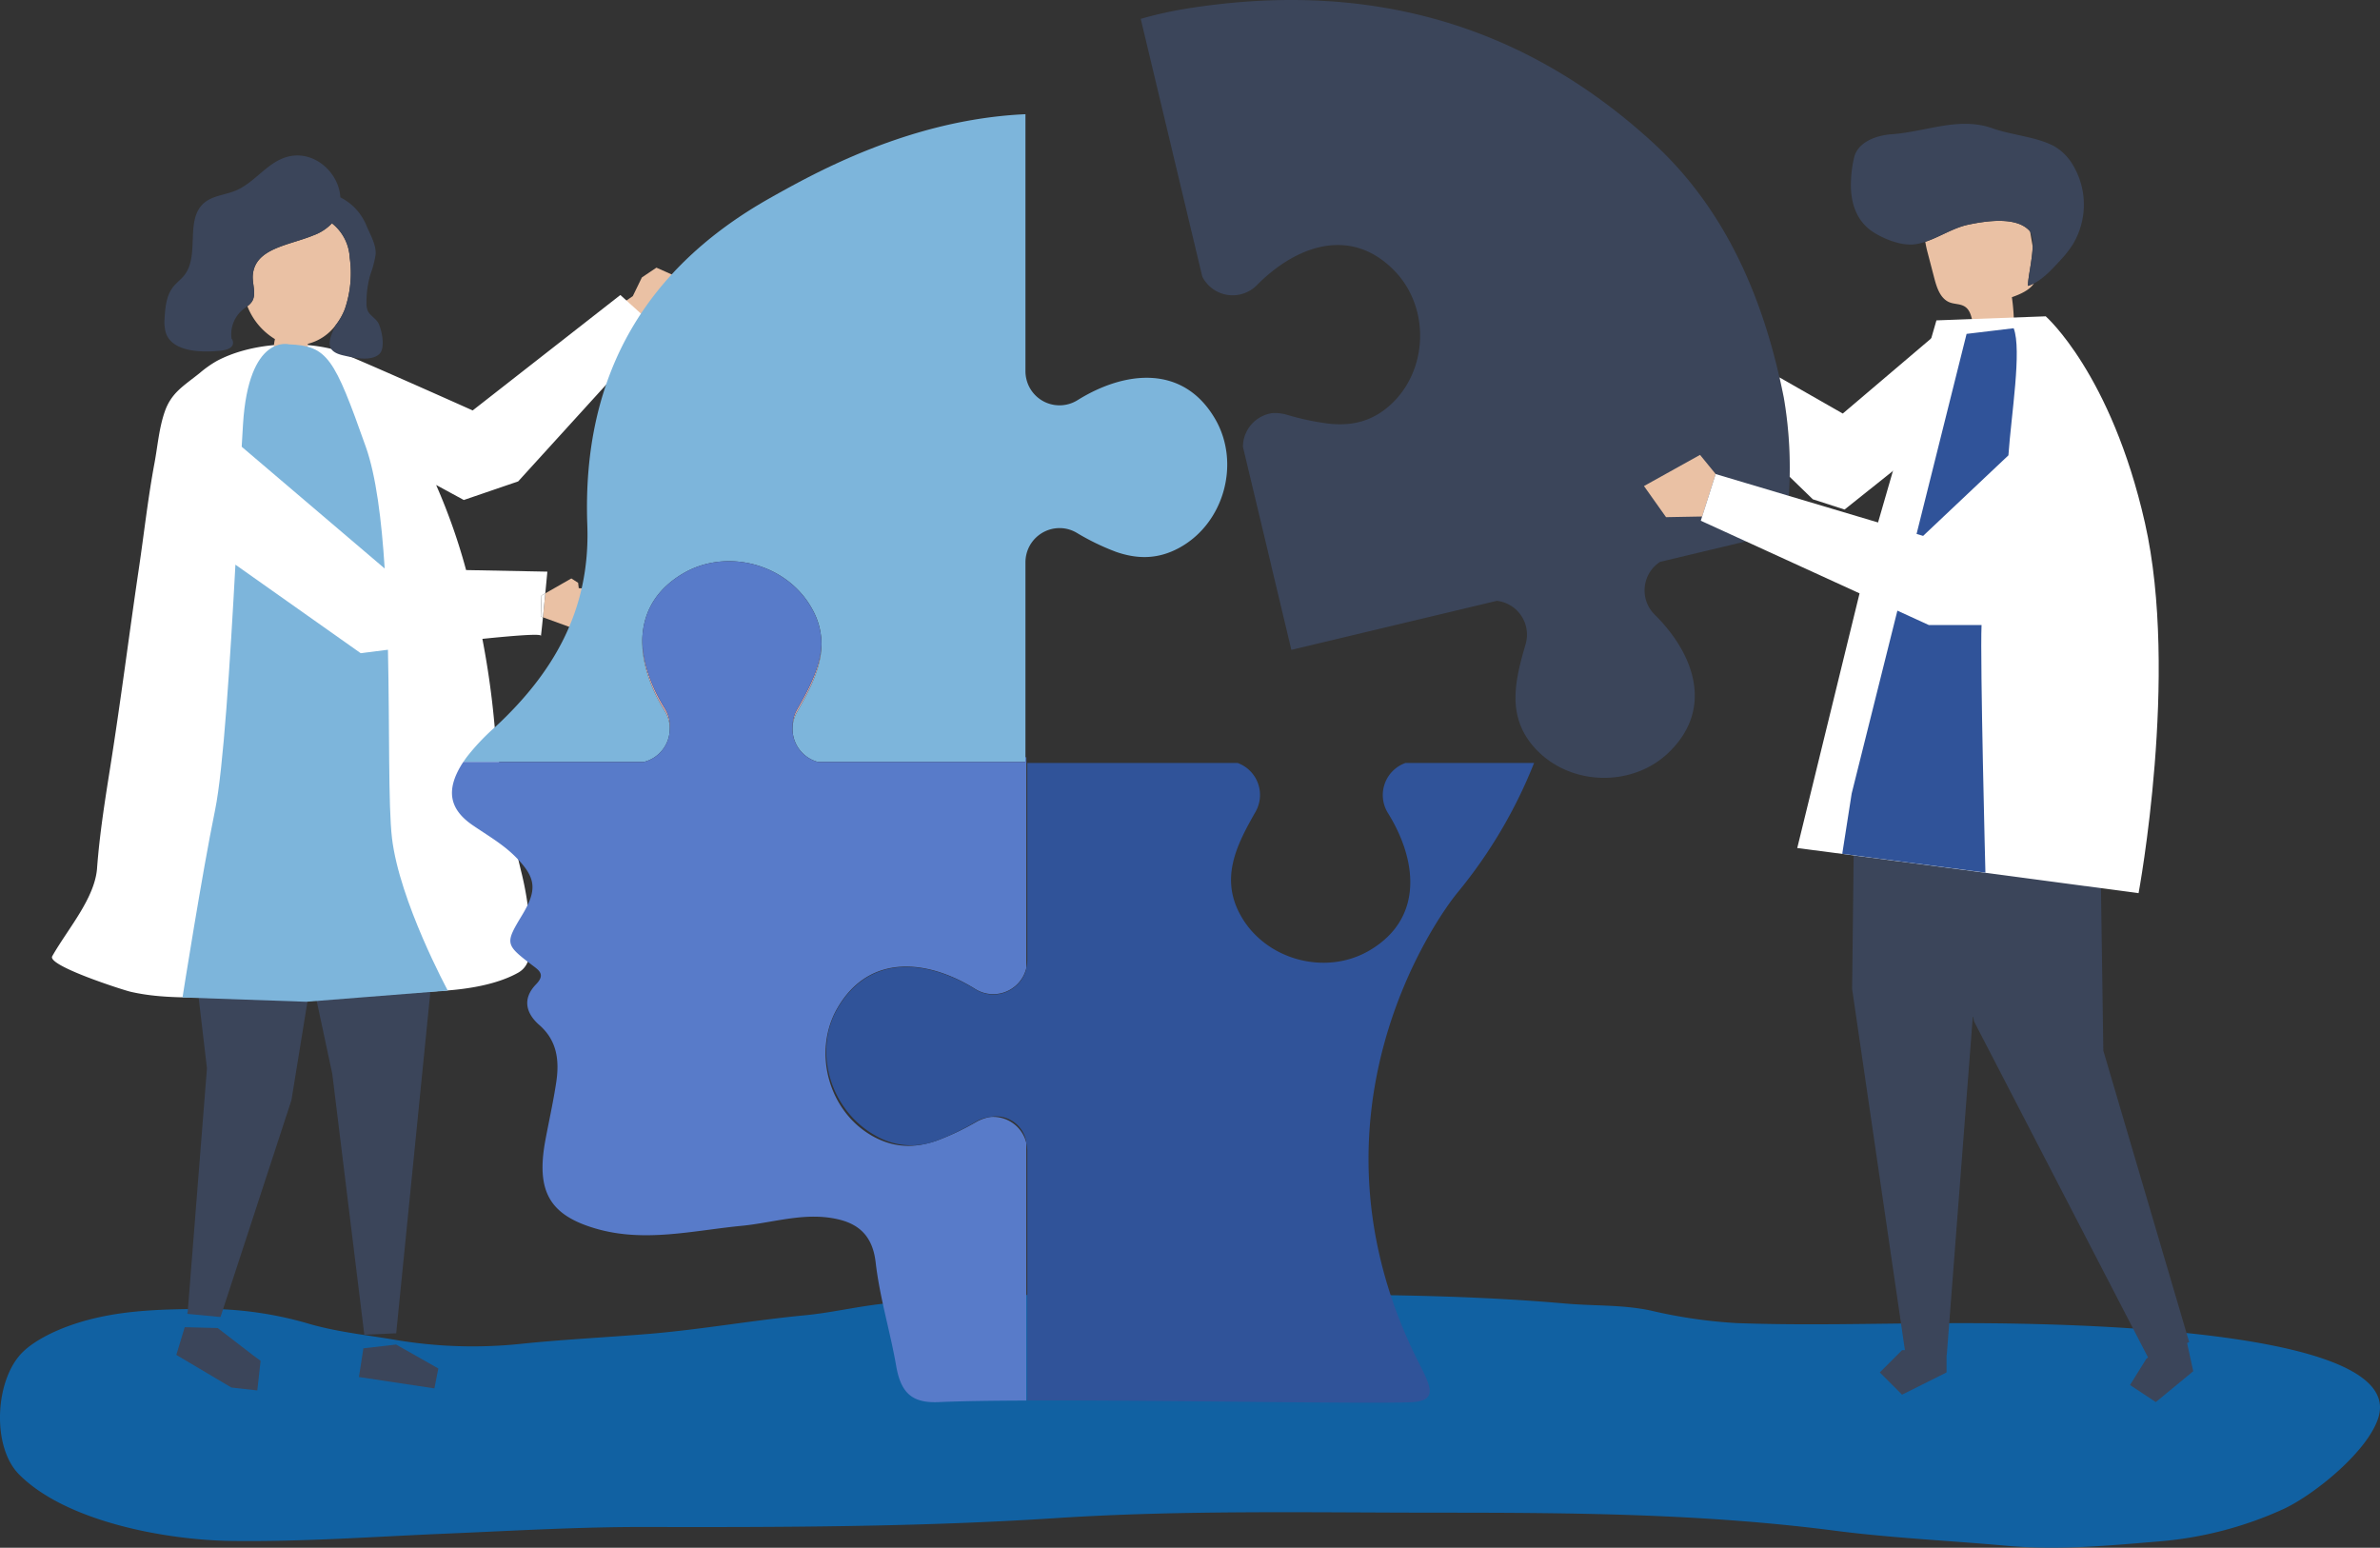 <svg xmlns="http://www.w3.org/2000/svg" width="550" height="357.656" viewBox="0 0 550 357.656">
  <rect x="0" y="0" width="550" height="357.656" fill="#333333" stroke="none"/>
  <g id="Grupo_10004" data-name="Grupo 10004" transform="translate(1714 -127.52)">
    <path id="Trazado_8721" data-name="Trazado 8721" d="M-1461.673,668.114a462.569,462.569,0,0,0-48.292,2.154c-6.062.653-12,2.089-18.073,2.669-12.137,1.158-24.056,3.317-36.236,4.313-9.808.8-19.657,1.275-29.437,2.292a106.935,106.935,0,0,1-28.418-.842c-6.736-1.167-13.5-1.824-20.124-3.7a84.769,84.769,0,0,0-23.176-3.541c-11.007.077-21.726.086-32.26,3.788-3.7,1.3-8.224,3.436-11.032,6.162-6.428,6.243-7.3,21.819-.88,28.293,10.81,10.9,33.881,15.173,49.034,15.374,16.6.221,32.733-.972,49.362-1.674,15.452-.652,30.864-1.58,46.341-1.548,31.61.067,63.223,0,94.776-2.045,29.644-1.921,59.363-1.262,89.072-1.262,30.466,0,60.726.232,90.972,4.153,13.178,1.709,26.6,2.307,39.849,3.5,11.862,1.072,23.26-.021,35.075-1.011a85.865,85.865,0,0,0,28.789-7.471c7.135-3.3,19.853-13.56,22.041-21.442,6.134-22.1-86.439-21.566-100.653-21.516-15.9.056-31.927.562-47.815-.025a116.065,116.065,0,0,1-19.791-2.9c-6.5-1.381-13.043-1.03-19.631-1.61-27.475-2.42-55.012-2.066-82.575-2.066C-1443.725,668.164-1452.7,668.088-1461.673,668.114Z" transform="translate(0 -241.47)" fill="#1161a2"/>
    <g id="Grupo_10001" data-name="Grupo 10001" transform="translate(-1673.845 309.177)">
      <path id="Trazado_8722" data-name="Trazado 8722" d="M-1630.808,681.994l-7.615-.193-1.945,6.425.192.057-.049.005,12.589,7.46,5.986.665.761-6.841-1.617-1.185Z" transform="translate(1640.955 -556.763)" fill="#3b455a"/>
      <path id="Trazado_8723" data-name="Trazado 8723" d="M-1597.392,582.609l7.368-.335,11.17-111.643-38.771-8.342.531,2.482-24.335-8.949,7.672,65.2-4.446,56.255-.119.375.089.01-.01.123,7.342.7,0-.007.273.03,16.394-50.12,4.637-28.527,4.8,22.46Z" transform="translate(1641.429 -455.823)" fill="#3b455a"/>
      <path id="Trazado_8724" data-name="Trazado 8724" d="M-1563.064,689.914l-1.026,6.634,17.437,2.628.914-4.6-9.759-5.533Z" transform="translate(1606.883 -559.996)" fill="#3b455a"/>
    </g>
    <path id="Trazado_8725" data-name="Trazado 8725" d="M-1088.957,219.483q-.476-2.411-1.012-4.752c-5.258-23.011-14.789-41.012-29.314-54.318-31.823-29.149-68.538-37.124-107.525-30.928a92.324,92.324,0,0,0-10.768,2.388l7.542,31.586,6.681,27.975a7.86,7.86,0,0,0,12.61,1.989c9.016-9.135,21.754-13.771,31.882-3.247,8.211,8.533,7.715,23.056-1.1,30.979-4.329,3.892-9.006,4.759-13.875,4.3a59.775,59.775,0,0,1-10.08-2.126,10.06,10.06,0,0,0-3.217-.345,7.888,7.888,0,0,0-6.826,7.792l6.545,27.4-.012,0,4.354,18.24h0l.157.658.147.62.211-.05,47.275-11.285a7.864,7.864,0,0,1,6.649,10.018c-2.478,8.464-4.439,16.684,2.072,23.934,7.918,8.819,22.441,9.325,30.978,1.117,10.529-10.121,5.9-22.862-3.229-31.883a7.863,7.863,0,0,1,1.264-12.193l28.9-6.9a105.126,105.126,0,0,0,1.03-12.751A96.3,96.3,0,0,0-1088.957,219.483Z" transform="translate(-212.809 0)" fill="#3b455a"/>
    <g id="Grupo_10002" data-name="Grupo 10002" transform="translate(-1571.483 189.37)">
      <path id="Trazado_8726" data-name="Trazado 8726" d="M-1450.616,241.56l3.359-2.26,3.839,1.708,1.917,3.576-1.354,2.722-3.438,1.517,1.191.463-.335.975-5.33,1.753c-1.08-1.406-5.087-2.836-5.665-3.589l3.716-2.542Z" transform="translate(1456.433 -239.3)" fill="#eac1a4"/>
    </g>
    <path id="Trazado_8727" data-name="Trazado 8727" d="M-1603.408,294.878l-.094-.249,6.38,3.468,12.566-4.3,32.153-35.35-8.542-7.722-34.125,26.676s-30.756-13.779-32.85-14.272q-.242-.056-.487-.111c-8.125-1.783-18.535-.956-25.877,2.994a25.669,25.669,0,0,0-3.862,2.74c-3.59,2.9-6.518,4.464-8.066,8.877-1.343,3.832-1.656,8.013-2.4,11.983-1.505,8.067-2.4,16.232-3.605,24.346-2.254,15.216-4.168,30.482-6.579,45.675-1.24,7.82-2.491,15.653-3.077,23.554-.518,6.986-6.82,14.079-10.362,20.34-1.232,2.178,16.467,7.824,18.053,8.193,7.342,1.709,15.152,1.273,22.72,1.307q24.878.113,49.723-1.533c5.5-.364,12.277-1.414,17.156-4.152q.242-.135.456-.285c2.355-1.635,2.406-4.483,2.4-7.335a71.288,71.288,0,0,0-2.2-16.034c-2.337-9.763-4.987-21.521-6.152-34.172-.642-6.969-1.616-13.447-2.752-19.331,7.477-.768,13.514-1.23,13.508-.719s.215-1.537.489-4.262l-.489-.178.157-4.864.876-.5c.266-2.755.479-5.01.479-5.01l-18.781-.365A138.206,138.206,0,0,0-1603.408,294.878Z" transform="translate(-9.696 -55.033)" fill="#fff"/>
    <path id="Trazado_8728" data-name="Trazado 8728" d="M-1587.027,228.709a10.831,10.831,0,0,0-4.112-7.944,11.026,11.026,0,0,1-4.246,2.775c-5.663,2.34-13.536,2.965-14.039,9.191-.168,2.086.926,4.406-.22,6.157a4.35,4.35,0,0,1-1.038,1.044,15.468,15.468,0,0,0,6.364,7.595c-.064.32-.126.64-.172.959-.189,1.331.056,2.938,1.241,3.573a4.053,4.053,0,0,0,1.794.34l3.717.128a.931.931,0,0,0,.716-.176.927.927,0,0,0,.184-.626q.067-1.555.134-3.109l.067-.014a11.555,11.555,0,0,0,6.316-4.228,14.8,14.8,0,0,0,2.15-3.743A25.552,25.552,0,0,0-1587.027,228.709Z" transform="translate(-46.15 -41.65)" fill="#eac1a4"/>
    <path id="Trazado_8729" data-name="Trazado 8729" d="M-1595.791,231.367c-.562-1.238-2.05-1.866-2.579-3.118a4.372,4.372,0,0,1-.257-1.651,22.778,22.778,0,0,1,.936-6.775,23.112,23.112,0,0,0,1.173-4.5c.194-2.245-1.394-4.861-2.228-6.924a12.616,12.616,0,0,0-5.923-6.271c-.328-5.945-6.484-11.35-12.8-9.205-4.359,1.481-7.155,5.89-11.408,7.651-2.439,1.01-5.327,1.138-7.317,2.873-4.46,3.888-.875,12.045-4.54,16.691-.762.966-1.79,1.7-2.555,2.66-1.649,2.078-1.865,4.915-2.013,7.564a8.336,8.336,0,0,0,.064,1.845c.573,6.119,9.456,5.729,12.984,5.337,3.872-.43,2.581-2.581,2.581-2.581l-.141-.172a7.407,7.407,0,0,1,2.6-6.717c.339-.275.706-.524,1.054-.791a4.354,4.354,0,0,0,1.038-1.044c1.146-1.751.052-4.071.22-6.157.5-6.227,8.376-6.851,14.039-9.191a11.026,11.026,0,0,0,4.246-2.775,10.831,10.831,0,0,1,4.112,7.944,25.549,25.549,0,0,1-1.143,11.922,14.787,14.787,0,0,1-2.149,3.743l-.141.3c-1.593,3.43-2.146,5.688,1.9,6.613,2.278.522,6.32,1.495,8.319-.25C-1594.2,237.069-1595.055,232.988-1595.791,231.367Z" transform="translate(-30.678 -28.999)" fill="#3b455a"/>
    <path id="Trazado_8730" data-name="Trazado 8730" d="M-862.729,566.115l-.329-1.509.487-.216-19.846-67.356-.91-62.62-9.652-22.257-6.8.309.205-1.231-12,1.767-7.161.326.025.725-21,3.091-.759,65.626,12.2,83.483h-.663l-5.142,5.141,5.142,5.142,10.283-5.142v-4.01h.055l6.006-78.075.052-.313.237,1.275,40.209,77.651-.382.314-3.779,6.069,5.962,3.946,8.649-7.13Z" transform="translate(-345.521 -126.73)" fill="#3b455a"/>
    <path id="Trazado_8731" data-name="Trazado 8731" d="M-866.118,224.256l.59,3.441A6.186,6.186,0,0,0-866.118,224.256Z" transform="translate(-378.732 -43.21)" fill="none"/>
    <path id="Trazado_8732" data-name="Trazado 8732" d="M-885.089,225.687l-.59-3.441a1.87,1.87,0,0,0-.188-.241c-3.126-3.346-10.208-2.189-14.093-1.372-3.463.728-6.619,2.86-9.95,3.962a25.677,25.677,0,0,0,.581,2.656q.753,2.888,1.508,5.777c.579,2.215,1.414,4.733,3.547,5.566,1.132.442,2.469.315,3.494.969,1.807,1.153,1.56,3.842,2.5,5.769l8.85-.865a44.426,44.426,0,0,0-.47-7.068c1.909-.669,4.045-1.6,5.109-3.185a7.843,7.843,0,0,1-1.389.566C-886.226,233.068-885.2,228.9-885.089,225.687Z" transform="translate(-359.171 -41.2)" fill="#eac1a4"/>
    <path id="Trazado_8733" data-name="Trazado 8733" d="M-889.848,188.474a11.819,11.819,0,0,0-4.043-4c-4-2.234-9.943-2.615-14.366-4.2-7.738-2.773-15.385.819-23.309,1.369-3.669.255-7.907,1.869-8.694,5.461a28.445,28.445,0,0,0-.723,6.7c.1,4.142,1.448,8.2,5.472,10.65,2.568,1.566,6.423,3.054,9.447,2.6a13.744,13.744,0,0,0,2.271-.56c3.33-1.1,6.487-3.234,9.95-3.962,3.885-.817,10.967-1.974,14.093,1.372a1.848,1.848,0,0,1,.188.241,6.185,6.185,0,0,1,.59,3.441c-.109,3.214-1.137,7.381-1.094,9.093a7.839,7.839,0,0,0,1.389-.566c2.3-1.18,4.33-3.435,6.076-5.323a25.462,25.462,0,0,0,2.776-3.489A17.8,17.8,0,0,0-889.848,188.474Z" transform="translate(-345.289 -23.101)" fill="#3b455a"/>
    <path id="Trazado_8734" data-name="Trazado 8734" d="M-1440.592,410.921a7.753,7.753,0,0,1,1.188,4.29,7.752,7.752,0,0,0-1.161-4.931c-3.174-5.091-5.2-10.745-5.178-16.079C-1445.944,399.721-1443.891,405.624-1440.592,410.921Z" transform="translate(-119.819 -119.121)" fill="#d9a3a3"/>
    <path id="Trazado_8735" data-name="Trazado 8735" d="M-1376.292,396.789c-.253,5.123-2.825,9.993-5.632,14.911a7.781,7.781,0,0,0-1.039,3.939,7.818,7.818,0,0,1,1.012-3.284C-1379.021,407.228-1376.347,402.153-1376.292,396.789Z" transform="translate(-147.868 -120.277)" fill="#d9a3a3"/>
    <path id="Trazado_8736" data-name="Trazado 8736" d="M-932.868,264.423l-23.312,19.813-14.629-8.353q.535,2.341,1.012,4.752a96.3,96.3,0,0,1,1.344,18.224l5.35,5.191,7.338,2.367,31.258-24.927Z" transform="translate(-331.968 -61.152)" fill="#fff"/>
    <path id="Trazado_8737" data-name="Trazado 8737" d="M-1285.337,443.784h0V445.1h0v-1.314Z" transform="translate(-191.475 -141.269)" fill="#7db5db"/>
    <path id="Trazado_8738" data-name="Trazado 8738" d="M-1014.445,317.492l-12.954,7.2,5.1,7.192,8.346-.153,3.121-9.812Z" transform="translate(-306.691 -84.856)" fill="#eac1a4"/>
    <path id="Trazado_8739" data-name="Trazado 8739" d="M-999.986,325.494l-3.121,9.812h0Z" transform="translate(-317.542 -88.431)" fill="#eac1a4"/>
    <path id="Trazado_8740" data-name="Trazado 8740" d="M-1625.55,363.345c-1.219,22.381-2.788,47.383-4.7,56.695-3.012,14.627-7.528,43.317-7.528,43.317l28.609.994,32.7-2.581s-11.185-20.65-12.906-35.277c-.87-7.391-.531-25.1-.927-43.487-3.787.468-6.3.792-6.3.792Z" transform="translate(-34.045 -105.338)" fill="#7db5db"/>
    <path id="Trazado_8741" data-name="Trazado 8741" d="M-1580.01,323.048c-.717-11.256-2-21.444-4.35-28.078-7.314-20.65-8.848-23.35-17.761-23.72,0,0-9.343-2.523-10.634,18.558-.094,1.538-.193,3.252-.3,5.106l33.039,28.135Z" transform="translate(-45.092 -64.159)" fill="#7db5db"/>
    <path id="Trazado_8742" data-name="Trazado 8742" d="M-1478.958,371.348l-.15-1.245-1.564-1.006-6.013,3.439c-.174,1.8-.37,3.806-.544,5.542l8.1,2.947,4.948-3.749,0-5.662Z" transform="translate(-101.294 -107.907)" fill="#eac1a4"/>
    <path id="Trazado_8743" data-name="Trazado 8743" d="M-1623.059,310.456l-7.109,23.6,8.02,5.668c.556-10.211,1.041-19.872,1.452-27.253Z" transform="translate(-37.446 -81.714)" fill="#fff"/>
    <path id="Trazado_8744" data-name="Trazado 8744" d="M-1487.955,375.814l-.157,4.864.489.178c.174-1.736.37-3.744.544-5.542Z" transform="translate(-100.9 -110.684)" fill="#fff"/>
    <path id="Trazado_8745" data-name="Trazado 8745" d="M-901.033,307.337c-7.81-34.453-22.921-47.712-22.921-47.712l-25.259.936-13.491,46.7-37.532-11.188-3.121,9.812-.31.973,36.69,16.786-14.4,58.853c11.111,1.4,78.879,10.427,78.879,10.427S-893.082,342.419-901.033,307.337Z" transform="translate(-317.292 -59.008)" fill="#fff"/>
    <g id="Grupo_10003" data-name="Grupo 10003" transform="translate(-1288.269 203.369)">
      <path id="Trazado_8746" data-name="Trazado 8746" d="M-924.582,385.872l-7.264-3.323-10.564,42.26-2.177,13.93,33.084,4.353s-1.258-49-.893-57.221Z" transform="translate(944.587 -317.285)" fill="#305399"/>
      <path id="Trazado_8747" data-name="Trazado 8747" d="M-892.324,293.972c.642-9.34,3.138-24.313,1.215-29.372l-10.883,1.306-11.557,46.23,1.513.451Z" transform="translate(930.723 -264.6)" fill="#305399"/>
    </g>
    <path id="Trazado_8748" data-name="Trazado 8748" d="M-1346.794,245.548c-7.407-12.587-20.873-11.036-31.764-4.244a7.86,7.86,0,0,1-11.8-4.862,7.935,7.935,0,0,1-.221-1.809v-59.42c-16.227.732-32.013,5.621-47.163,13.048-4.074,2-8.08,4.18-12.049,6.427-27.856,15.776-43.353,40-42.039,75.484.738,19.917-8.13,34.414-21.23,46.6a51.1,51.1,0,0,0-6.662,7.037q-.384.523-.744,1.073h41.753a7.894,7.894,0,0,0,5.938-7.485,7.747,7.747,0,0,0-1.187-4.29c-3.3-5.3-5.352-11.2-5.151-16.72.213-5.834,2.944-11.24,9.414-15.042,10.21-6,24.218-2.137,29.873,8.279a16.506,16.506,0,0,1,2.117,8.195c-.055,5.364-2.73,10.439-5.659,15.566a7.811,7.811,0,0,0-1.012,3.284,7.894,7.894,0,0,0,5.785,8.213h48.016V278.724a7.973,7.973,0,0,1,.225-1.833,7.887,7.887,0,0,1,8.449-5.994,7.851,7.851,0,0,1,3.09,1,55.1,55.1,0,0,0,9.269,4.49c4.63,1.576,9.38,1.818,14.494-.962C-1344.643,269.765-1340.788,255.755-1346.794,245.548Z" transform="translate(-86.447 -21.303)" fill="#7db5db"/>
    <path id="Trazado_8749" data-name="Trazado 8749" d="M-1400.949,490.341a10.06,10.06,0,0,0-3.049,1.083,59.836,59.836,0,0,1-9.311,4.408c-4.629,1.576-9.38,1.818-14.494-.962-10.413-5.66-14.269-19.671-8.262-29.878,7.407-12.587,20.874-11.035,31.764-4.243a7.86,7.86,0,0,0,11.8-4.862l0-28.762,0-18.61h0V407.2h-.216v1.06h-48.016a7.894,7.894,0,0,1-5.785-8.213,7.78,7.78,0,0,1,1.039-3.939c2.807-4.918,5.379-9.789,5.632-14.911a16.5,16.5,0,0,0-2.117-8.195c-5.655-10.416-19.663-14.28-29.872-8.279-6.471,3.8-9.2,9.208-9.414,15.042-.025,5.335,2,10.988,5.177,16.079a7.751,7.751,0,0,1,1.161,4.931,7.894,7.894,0,0,1-5.938,7.485H-1522.6c-.138.211-.282.416-.416.634-3.6,5.888-2.861,10.267,2.516,13.973,3.446,2.374,7.081,4.414,10.1,7.493,4.6,4.7,4.9,7.475,1.388,13.29-3.958,6.545-3.936,6.812,2.144,11.463,1.632,1.248,3.359,2.187,1.067,4.549-3.373,3.475-2.166,6.866.739,9.4,4.076,3.554,4.69,8.114,3.924,13.212-.668,4.448-1.653,8.84-2.485,13.259-2.245,11.923.882,17.458,11.655,20.591,11.244,3.27,22.435.438,33.647-.645,7.516-.726,14.916-3.34,22.606-1.438,4.992,1.235,7.749,4.288,8.39,9.879.935,8.153,3.362,15.945,4.749,23.967,1.131,6.544,3.981,8.586,9.873,8.323,4.938-.221,12-.326,20.2-.357l0-59.517A7.887,7.887,0,0,0-1400.949,490.341Z" transform="translate(-84.318 -104.686)" fill="#587bc9"/>
    <path id="Trazado_8750" data-name="Trazado 8750" d="M-1233.585,593.874c7.036-.382,3.622-4.773.378-11.592-26.32-55.324,5.03-99.918,10.163-106.159a111.86,111.86,0,0,0,17.7-29.964h-29.715a7.863,7.863,0,0,0-4.061,11.566c6.785,10.895,8.329,24.362-4.262,31.762-10.21,6-24.218,2.137-29.873-8.279-4.648-8.564-.833-16.1,3.542-23.761a7.864,7.864,0,0,0-4.141-11.288h-48.6v45.562a7.963,7.963,0,0,1-.221,1.809v.194a7.862,7.862,0,0,1-11.775,4.75c-10.895-6.786-24.362-8.331-31.763,4.259-6,10.209-1.561,23.981,8.855,29.636a16.373,16.373,0,0,0,13.872,1.1,55.13,55.13,0,0,0,9.269-4.49,7.844,7.844,0,0,1,3.091-1,7.056,7.056,0,0,1,8.447,5.858v.136a7.977,7.977,0,0,1,.225,1.834v57.683C-1290.737,593.378-1242.23,594.344-1233.585,593.874Z" transform="translate(-154.142 -142.329)" fill="#305399"/>
  </g>
</svg>
